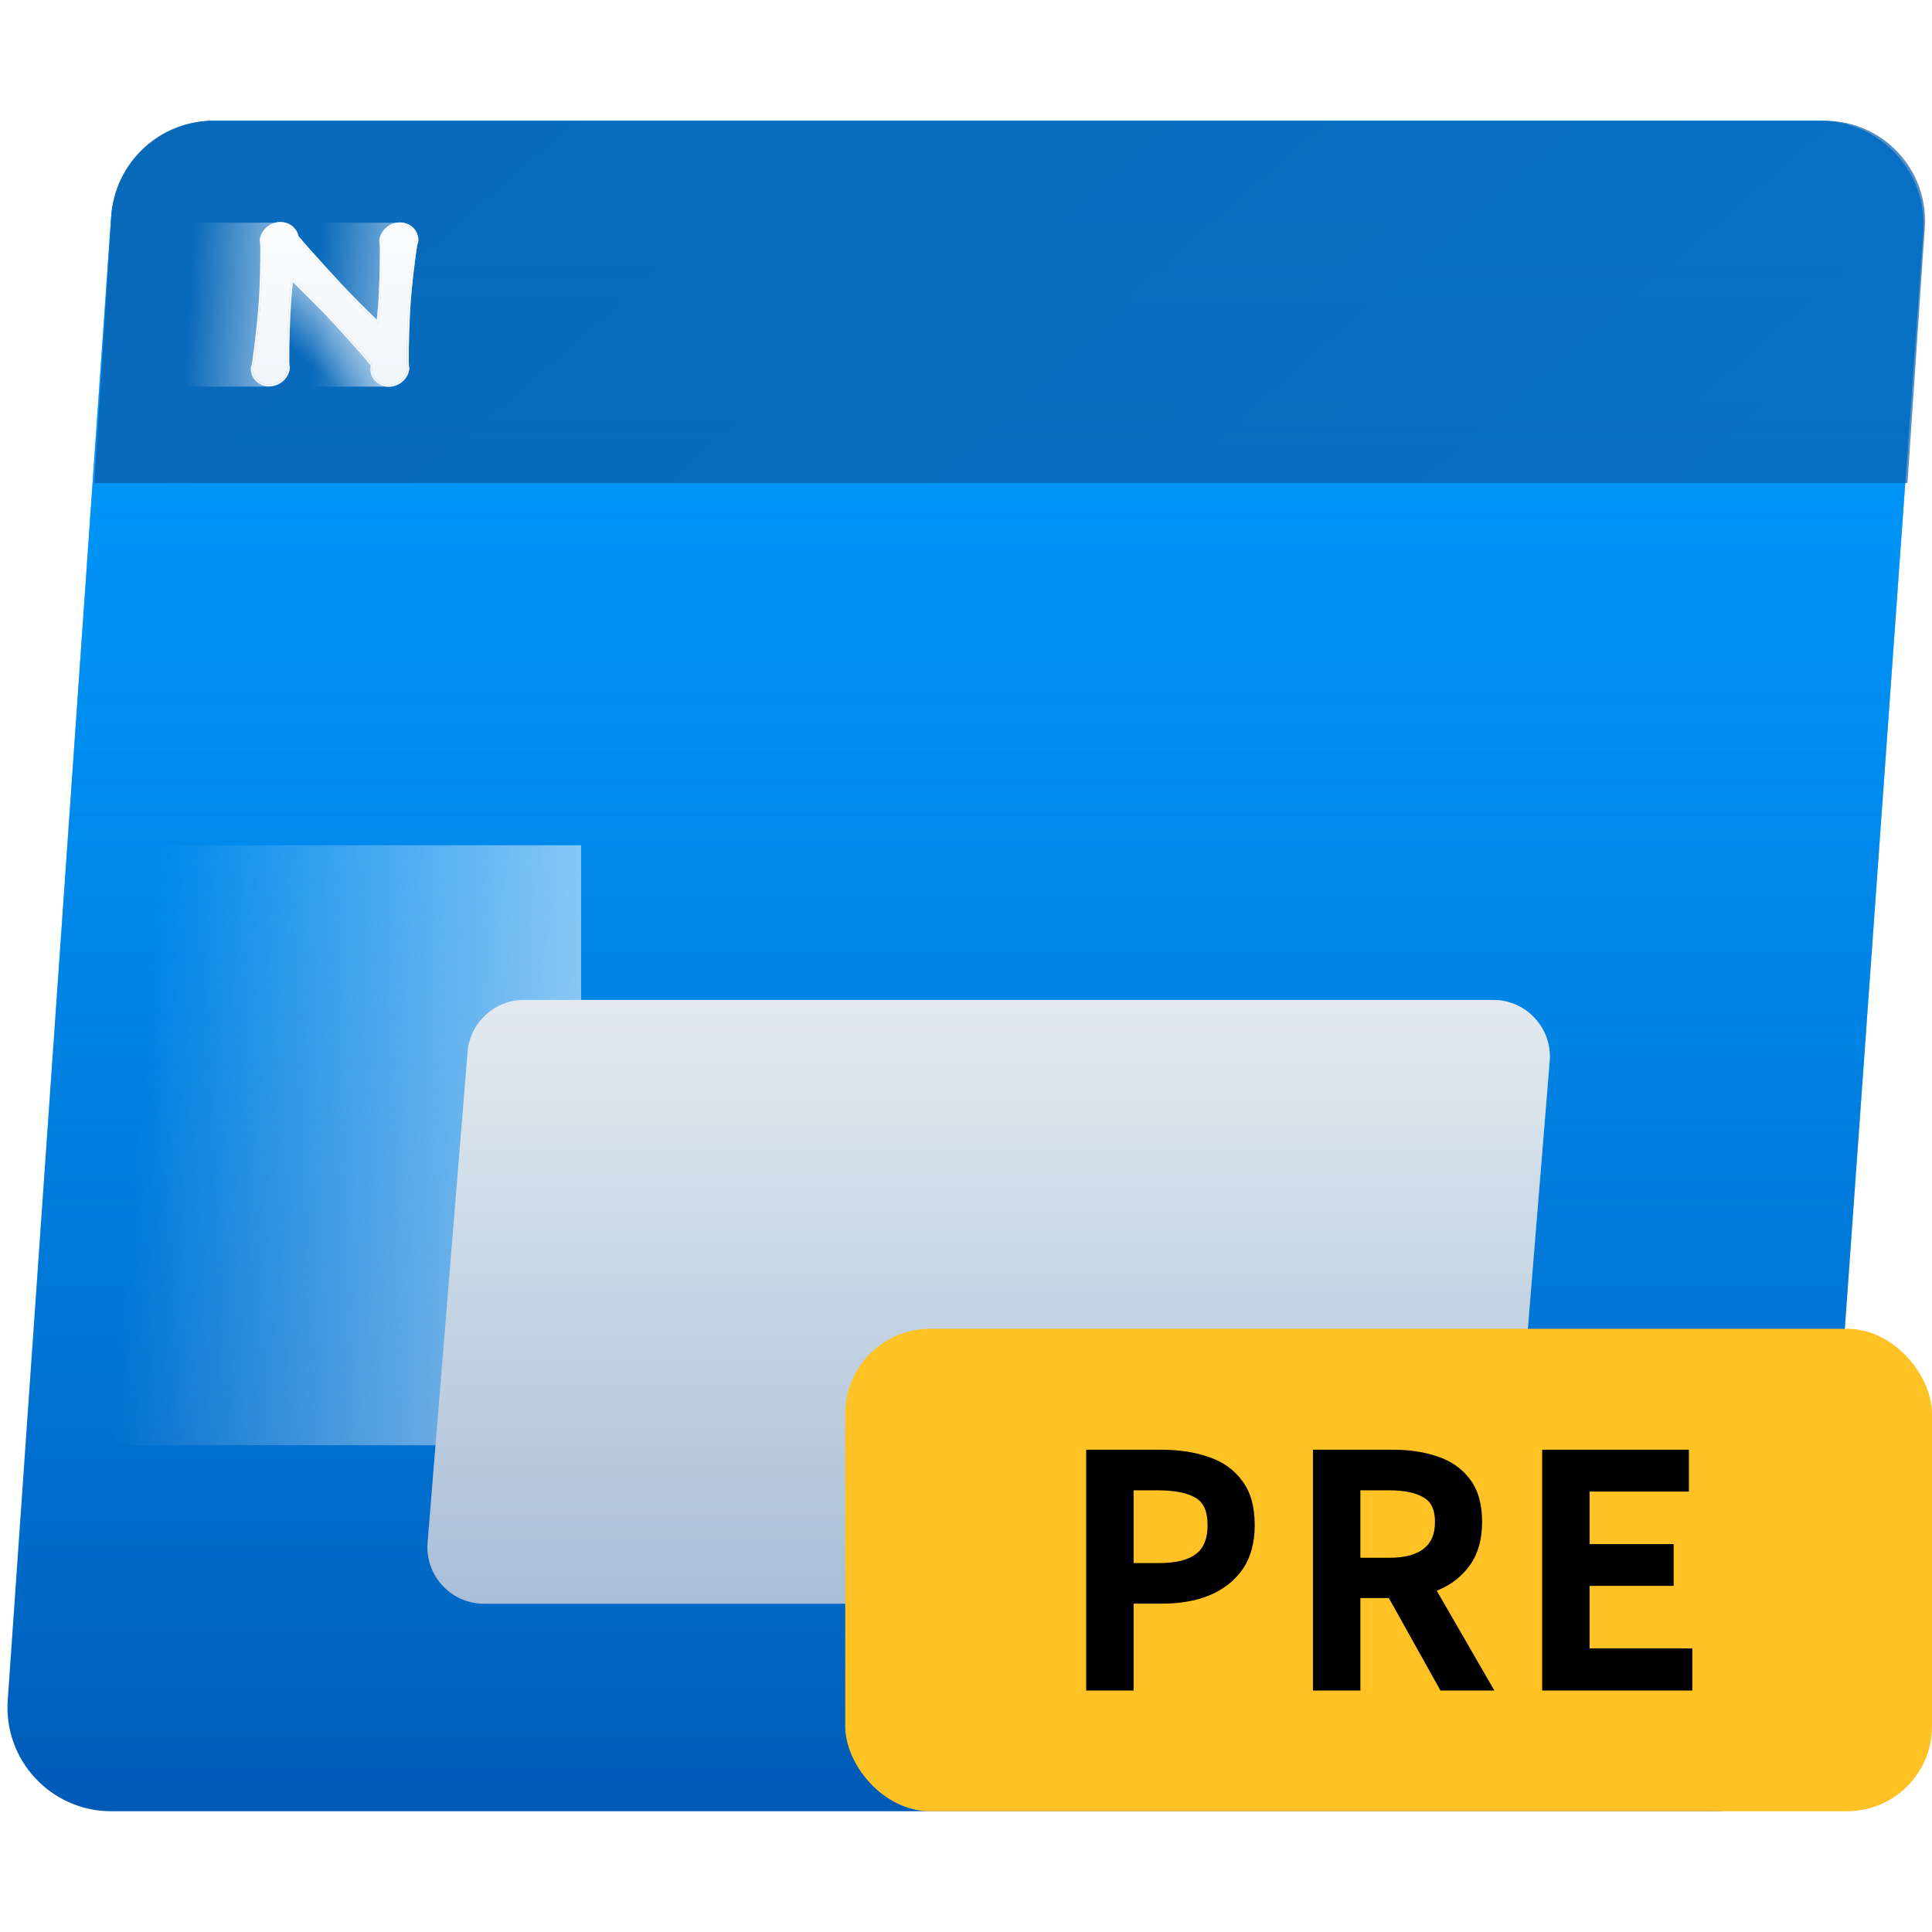 <svg xmlns="http://www.w3.org/2000/svg" width="1024" height="1024" fill="none" viewBox="0 0 1024 1024"><g clip-path="url(#clip0_348_38)"><path fill="url(#paint0_linear_348_38)" d="M58.877 115.176C60.886 86.354 84.852 64 113.744 64H964.466C996.385 64 1021.6 91.081 1019.33 122.919L963.184 908.919C961.128 937.7 937.179 960 908.324 960H58.966C27.085 960 1.883 932.98 4.1 901.176L58.877 115.176Z"/><path fill="url(#paint1_linear_348_38)" fill-opacity=".45" d="M58.877 115.176C60.886 86.354 84.852 64 113.744 64H964.466C996.385 64 1021.6 91.081 1019.33 122.919L963.184 908.919C961.128 937.7 937.179 960 908.324 960H58.966C27.085 960 1.883 932.98 4.1 901.176L58.877 115.176Z"/><path fill="url(#paint2_linear_348_38)" fill-opacity=".3" d="M58.877 115.176C60.886 86.354 84.852 64 113.744 64H964.466C996.385 64 1021.6 91.081 1019.33 122.919L963.184 908.919C961.128 937.7 937.179 960 908.324 960H58.966C27.085 960 1.883 932.98 4.1 901.176L58.877 115.176Z"/><path fill="url(#paint3_linear_348_38)" fill-opacity=".7" d="M50 256H1011L1020.17 120.58C1022.24 89.97 997.97 64 967.29 64H112.9C84.409 64 60.82 86.134 59.009 114.567L50 256Z"/><path fill="url(#paint4_linear_348_38)" fill-opacity=".7" d="M14.933 448H308V766H-6L14.933 448Z"/><g filter="url(#filter0_d_348_38)"><g filter="url(#filter1_d_348_38)"><path fill="url(#paint5_linear_348_38)" d="M247.84 475.562C249.109 459.991 262.117 448 277.741 448H791.455C808.985 448 822.78 462.966 821.356 480.438L800.16 740.438C798.891 756.009 785.883 768 770.259 768H256.545C239.015 768 225.22 753.034 226.644 735.562L247.84 475.562Z"/><path fill="#fff" fill-opacity=".35" d="M247.84 475.562C249.109 459.991 262.117 448 277.741 448H791.455C808.985 448 822.78 462.966 821.356 480.438L800.16 740.438C798.891 756.009 785.883 768 770.259 768H256.545C239.015 768 225.22 753.034 226.644 735.562L247.84 475.562Z" style="mix-blend-mode:overlay"/></g></g><g opacity=".9"><path fill="url(#paint6_linear_348_38)" fill-opacity=".7" d="M147 118.027L204.5 204.906H135.5L147 118.027Z"/><path fill="url(#paint7_linear_348_38)" fill-opacity=".7" d="M214 118.027L206 204.906H152L162.5 118.027H214Z"/><path fill="url(#paint8_linear_348_38)" fill-opacity=".7" d="M147 118.027L143 204.906H85L95.5 118.027H147Z"/></g><path fill="url(#paint9_linear_348_38)" fill-rule="evenodd" d="M138.169 127.439C138.13 127.853 138.468 128.643 138.49 130.839L138.169 127.439Z" clip-rule="evenodd"/><path fill="#fff" fill-opacity=".9" fill-rule="evenodd" d="M138.169 127.439C138.13 127.853 138.468 128.643 138.49 130.839L138.169 127.439Z" clip-rule="evenodd" style="mix-blend-mode:overlay"/><path fill="url(#paint10_linear_348_38)" fill-rule="evenodd" d="M201.526 127.651C201.496 127.907 201.825 128.855 201.847 131.051L201.526 127.651Z" clip-rule="evenodd"/><path fill="#fff" fill-opacity=".9" fill-rule="evenodd" d="M201.526 127.651C201.496 127.907 201.825 128.855 201.847 131.051L201.526 127.651Z" clip-rule="evenodd" style="mix-blend-mode:overlay"/><path fill="url(#paint11_linear_348_38)" d="M142.614 204.295C148.055 204.325 152.765 200.086 153.135 194.827C152.947 194.826 152.843 193.733 152.815 191.707C152.696 183.083 153.178 168.762 153.794 159.997C154.005 157.007 154.389 152.886 154.864 148.455C155.869 149.44 156.885 150.439 157.896 151.437C163.85 157.315 169.628 163.144 172.06 165.681C178.011 171.887 191 186.198 196.372 192.858L196.441 192.943C196.634 193.184 196.812 193.408 196.975 193.617C196.883 194.047 196.82 194.485 196.789 194.932C196.419 200.19 200.53 204.477 205.971 204.507C211.412 204.537 216.122 200.298 216.492 195.039C216.304 195.038 216.2 193.945 216.172 191.919C216.053 183.295 216.535 168.973 217.151 160.209C217.644 153.212 219.086 140.03 220.425 131.152C220.755 128.958 221.212 128.014 221.224 127.758C221.468 122.599 217.396 118.428 212.03 118.399C206.664 118.37 202.008 122.493 201.526 127.651C201.496 127.907 201.825 128.855 201.847 131.051C201.936 139.937 201.523 153.124 201.03 160.121C200.82 163.109 200.503 166.741 200.124 170.573C199.084 169.567 198.031 168.541 196.98 167.514C192.039 162.677 187.179 157.796 184.235 154.726C179.633 149.926 163.779 132.69 157.71 125.371C157.533 124.473 157.221 123.626 156.793 122.849C155.264 120.074 152.257 118.207 148.673 118.187C143.307 118.158 138.651 122.281 138.169 127.439C138.13 127.853 138.468 128.643 138.49 130.839C138.579 139.725 138.166 152.912 137.673 159.909C137.057 168.674 135.523 182.99 134.191 191.606C133.878 193.63 133.62 194.721 133.432 194.72C133.062 199.978 137.173 204.266 142.614 204.295Z"/><path fill="#fff" fill-opacity=".9" d="M142.614 204.295C148.055 204.325 152.765 200.086 153.135 194.827C152.947 194.826 152.843 193.733 152.815 191.707C152.696 183.083 153.178 168.762 153.794 159.997C154.005 157.007 154.389 152.886 154.864 148.455C155.869 149.44 156.885 150.439 157.896 151.437C163.85 157.315 169.628 163.144 172.06 165.681C178.011 171.887 191 186.198 196.372 192.858L196.441 192.943C196.634 193.184 196.812 193.408 196.975 193.617C196.883 194.047 196.82 194.485 196.789 194.932C196.419 200.19 200.53 204.477 205.971 204.507C211.412 204.537 216.122 200.298 216.492 195.039C216.304 195.038 216.2 193.945 216.172 191.919C216.053 183.295 216.535 168.973 217.151 160.209C217.644 153.212 219.086 140.03 220.425 131.152C220.755 128.958 221.212 128.014 221.224 127.758C221.468 122.599 217.396 118.428 212.03 118.399C206.664 118.37 202.008 122.493 201.526 127.651C201.496 127.907 201.825 128.855 201.847 131.051C201.936 139.937 201.523 153.124 201.03 160.121C200.82 163.109 200.503 166.741 200.124 170.573C199.084 169.567 198.031 168.541 196.98 167.514C192.039 162.677 187.179 157.796 184.235 154.726C179.633 149.926 163.779 132.69 157.71 125.371C157.533 124.473 157.221 123.626 156.793 122.849C155.264 120.074 152.257 118.207 148.673 118.187C143.307 118.158 138.651 122.281 138.169 127.439C138.13 127.853 138.468 128.643 138.49 130.839C138.579 139.725 138.166 152.912 137.673 159.909C137.057 168.674 135.523 182.99 134.191 191.606C133.878 193.63 133.62 194.721 133.432 194.72C133.062 199.978 137.173 204.266 142.614 204.295Z" style="mix-blend-mode:overlay"/><path stroke="url(#paint12_linear_348_38)" d="M138.166 127.439L138.169 127.439M138.169 127.439C138.13 127.853 138.468 128.643 138.49 130.839C138.579 139.725 138.166 152.912 137.673 159.909C137.057 168.674 135.523 182.99 134.191 191.606C133.878 193.63 133.62 194.721 133.432 194.72C133.062 199.978 137.173 204.266 142.614 204.295C148.055 204.325 152.765 200.086 153.135 194.827C152.947 194.826 152.843 193.733 152.815 191.707C152.696 183.083 153.178 168.762 153.794 159.997C154.005 157.007 154.389 152.886 154.864 148.455C155.869 149.44 156.885 150.439 157.896 151.437C163.85 157.315 169.628 163.144 172.06 165.681C178.011 171.887 191 186.198 196.372 192.858M138.169 127.439C138.651 122.281 143.307 118.158 148.673 118.187C152.257 118.207 155.264 120.074 156.793 122.849C157.221 123.626 157.533 124.473 157.71 125.371C163.779 132.69 179.633 149.926 184.235 154.726C187.179 157.796 192.039 162.677 196.98 167.514C198.031 168.541 199.084 169.567 200.124 170.573C200.503 166.741 200.82 163.109 201.03 160.121C201.523 153.124 201.936 139.937 201.847 131.051C201.825 128.855 201.496 127.907 201.526 127.651M201.523 127.651L201.526 127.651M221.227 127.758L221.224 127.758M201.526 127.651C202.008 122.493 206.664 118.37 212.03 118.399C217.396 118.428 221.468 122.599 221.224 127.758M221.224 127.758C221.212 128.014 220.755 128.958 220.425 131.152C219.086 140.03 217.644 153.212 217.151 160.209C216.535 168.973 216.053 183.295 216.172 191.919C216.2 193.945 216.304 195.038 216.492 195.039C216.122 200.298 211.412 204.537 205.971 204.507C200.53 204.477 196.419 200.19 196.789 194.932C196.82 194.485 196.883 194.047 196.975 193.617C196.812 193.408 196.634 193.184 196.441 192.943M196.441 192.943C196.418 192.915 196.395 192.887 196.372 192.858M196.441 192.943L196.372 192.858"/><path stroke="#fff" stroke-opacity=".9" d="M138.166 127.439L138.169 127.439M138.169 127.439C138.13 127.853 138.468 128.643 138.49 130.839C138.579 139.725 138.166 152.912 137.673 159.909C137.057 168.674 135.523 182.99 134.191 191.606C133.878 193.63 133.62 194.721 133.432 194.72C133.062 199.978 137.173 204.266 142.614 204.295C148.055 204.325 152.765 200.086 153.135 194.827C152.947 194.826 152.843 193.733 152.815 191.707C152.696 183.083 153.178 168.762 153.794 159.997C154.005 157.007 154.389 152.886 154.864 148.455C155.869 149.44 156.885 150.439 157.896 151.437C163.85 157.315 169.628 163.144 172.06 165.681C178.011 171.887 191 186.198 196.372 192.858M138.169 127.439C138.651 122.281 143.307 118.158 148.673 118.187C152.257 118.207 155.264 120.074 156.793 122.849C157.221 123.626 157.533 124.473 157.71 125.371C163.779 132.69 179.633 149.926 184.235 154.726C187.179 157.796 192.039 162.677 196.98 167.514C198.031 168.541 199.084 169.567 200.124 170.573C200.503 166.741 200.82 163.109 201.03 160.121C201.523 153.124 201.936 139.937 201.847 131.051C201.825 128.855 201.496 127.907 201.526 127.651M201.523 127.651L201.526 127.651M221.227 127.758L221.224 127.758M201.526 127.651C202.008 122.493 206.664 118.37 212.03 118.399C217.396 118.428 221.468 122.599 221.224 127.758M221.224 127.758C221.212 128.014 220.755 128.958 220.425 131.152C219.086 140.03 217.644 153.212 217.151 160.209C216.535 168.973 216.053 183.295 216.172 191.919C216.2 193.945 216.304 195.038 216.492 195.039C216.122 200.298 211.412 204.537 205.971 204.507C200.53 204.477 196.419 200.19 196.789 194.932C196.82 194.485 196.883 194.047 196.975 193.617C196.812 193.408 196.634 193.184 196.441 192.943M196.441 192.943C196.418 192.915 196.395 192.887 196.372 192.858M196.441 192.943L196.372 192.858" style="mix-blend-mode:overlay"/><rect width="576" height="255.717" x="448" y="704.283" fill="#FFC225" rx="45"/><path fill="#000" d="M578.701 893V771.395H615.496C624.626 771.395 632.656 772.605 639.586 775.025C646.516 777.335 651.961 781.185 655.921 786.575C659.991 791.855 662.026 799.115 662.026 808.355C662.026 817.155 660.046 824.415 656.086 830.135C652.126 835.745 646.681 839.98 639.751 842.84C632.931 845.59 625.066 846.965 616.156 846.965H597.841V893H578.701ZM597.841 831.455H614.506C624.076 831.455 631.226 829.585 635.956 825.845C640.686 822.105 643.051 816.275 643.051 808.355C643.051 800.215 640.576 794.605 635.626 791.525C630.676 788.445 623.361 786.905 613.681 786.905H597.841V831.455ZM698.893 893V771.395H738.658C747.018 771.395 754.498 772.55 761.098 774.86C767.698 777.06 772.923 780.745 776.773 785.915C780.623 790.975 782.548 797.905 782.548 806.705C782.548 815.175 780.623 822.16 776.773 827.66C772.923 833.16 767.698 837.285 761.098 840.035C754.498 842.675 747.018 843.995 738.658 843.995H718.033V893H698.893ZM718.033 828.65H736.348C745.148 828.65 751.858 826.835 756.478 823.205C761.208 819.465 763.573 813.965 763.573 806.705C763.573 799.335 761.208 794.22 756.478 791.36C751.858 788.39 745.148 786.905 736.348 786.905H718.033V828.65ZM765.223 893L735.028 838.88L749.218 827.825L786.838 893H765.223ZM820.374 893V771.395H892.149V787.565H839.514V821.39H884.064V837.56H839.514V876.665H893.964V893H820.374Z"/><path fill="#000" d="M578.701 893H575.701V896H578.701V893ZM578.701 771.395V768.395H575.701V771.395H578.701ZM639.586 775.025L638.596 777.857L638.617 777.864L638.637 777.871L639.586 775.025ZM655.921 786.575L653.503 788.351L653.523 788.379L653.544 788.407L655.921 786.575ZM656.086 830.135L658.536 831.865L658.544 831.854L658.552 831.843L656.086 830.135ZM639.751 842.84L640.872 845.622L640.884 845.618L640.895 845.613L639.751 842.84ZM597.841 846.965V843.965H594.841V846.965H597.841ZM597.841 893V896H600.841V893H597.841ZM597.841 831.455H594.841V834.455H597.841V831.455ZM635.956 825.845L637.816 828.198L635.956 825.845ZM635.626 791.525L637.21 788.978L635.626 791.525ZM597.841 786.905V783.905H594.841V786.905H597.841ZM581.701 893V771.395H575.701V893H581.701ZM578.701 774.395H615.496V768.395H578.701V774.395ZM615.496 774.395C624.368 774.395 632.051 775.572 638.596 777.857L640.575 772.193C633.26 769.638 624.883 768.395 615.496 768.395V774.395ZM638.637 777.871C645.035 780.004 649.944 783.507 653.503 788.351L658.338 784.799C653.977 778.863 647.996 774.666 640.534 772.179L638.637 777.871ZM653.544 788.407C657.079 792.992 659.026 799.526 659.026 808.355H665.026C665.026 798.704 662.902 790.718 658.297 784.743L653.544 788.407ZM659.026 808.355C659.026 816.707 657.15 823.328 653.619 828.427L658.552 831.843C662.941 825.502 665.026 817.603 665.026 808.355H659.026ZM653.635 828.405C650.032 833.508 645.061 837.403 638.606 840.067L640.895 845.613C648.3 842.557 654.219 837.982 658.536 831.865L653.635 828.405ZM638.629 840.058C632.232 842.637 624.76 843.965 616.156 843.965V849.965C625.371 849.965 633.629 848.543 640.872 845.622L638.629 840.058ZM616.156 843.965H597.841V849.965H616.156V843.965ZM594.841 846.965V893H600.841V846.965H594.841ZM597.841 890H578.701V896H597.841V890ZM597.841 834.455H614.506V828.455H597.841V834.455ZM614.506 834.455C624.38 834.455 632.325 832.54 637.816 828.198L634.095 823.492C630.126 826.63 623.771 828.455 614.506 828.455V834.455ZM637.816 828.198C643.479 823.721 646.051 816.882 646.051 808.355H640.051C640.051 815.668 637.893 820.489 634.095 823.492L637.816 828.198ZM646.051 808.355C646.051 799.632 643.367 792.808 637.21 788.978L634.041 794.072C637.784 796.402 640.051 800.798 640.051 808.355H646.051ZM637.21 788.978C631.566 785.466 623.59 783.905 613.681 783.905V789.905C623.131 789.905 629.785 791.424 634.041 794.072L637.21 788.978ZM613.681 783.905H597.841V789.905H613.681V783.905ZM594.841 786.905V831.455H600.841V786.905H594.841ZM698.893 893H695.893V896H698.893V893ZM698.893 771.395V768.395H695.893V771.395H698.893ZM761.098 774.86L760.107 777.692L760.128 777.699L760.149 777.706L761.098 774.86ZM776.773 785.915L774.367 787.707L774.376 787.719L774.385 787.732L776.773 785.915ZM776.773 827.66L774.315 825.94V825.94L776.773 827.66ZM761.098 840.035L762.212 842.82L762.232 842.812L762.252 842.804L761.098 840.035ZM718.033 843.995V840.995H715.033V843.995H718.033ZM718.033 893V896H721.033V893H718.033ZM718.033 828.65H715.033V831.65H718.033V828.65ZM756.478 823.205L758.331 825.564L758.338 825.558L756.478 823.205ZM756.478 791.36L754.855 793.884L754.89 793.906L754.925 793.927L756.478 791.36ZM718.033 786.905V783.905H715.033V786.905H718.033ZM765.223 893L762.603 894.462L763.461 896H765.223V893ZM735.028 838.88L733.184 836.513L731.154 838.095L732.408 840.342L735.028 838.88ZM749.218 827.825L751.816 826.325L750.093 823.34L747.374 825.458L749.218 827.825ZM786.838 893V896H792.033L789.436 891.5L786.838 893ZM701.893 893V771.395H695.893V893H701.893ZM698.893 774.395H738.658V768.395H698.893V774.395ZM738.658 774.395C746.744 774.395 753.881 775.512 760.107 777.692L762.089 772.028C755.115 769.588 747.291 768.395 738.658 768.395V774.395ZM760.149 777.706C766.215 779.728 770.913 783.069 774.367 787.707L779.179 784.123C774.933 778.421 769.18 774.392 762.046 772.014L760.149 777.706ZM774.385 787.732C777.71 792.102 779.548 798.314 779.548 806.705H785.548C785.548 797.496 783.535 789.848 779.16 784.098L774.385 787.732ZM779.548 806.705C779.548 814.721 777.729 821.062 774.315 825.94L779.23 829.38C783.516 823.258 785.548 815.629 785.548 806.705H779.548ZM774.315 825.94C770.813 830.943 766.054 834.72 759.944 837.266L762.252 842.804C769.341 839.85 775.033 835.377 779.23 829.38L774.315 825.94ZM759.984 837.25C753.794 839.725 746.702 840.995 738.658 840.995V846.995C747.333 846.995 755.201 845.625 762.212 842.82L759.984 837.25ZM738.658 840.995H718.033V846.995H738.658V840.995ZM715.033 843.995V893H721.033V843.995H715.033ZM718.033 890H698.893V896H718.033V890ZM718.033 831.65H736.348V825.65H718.033V831.65ZM736.348 831.65C745.5 831.65 752.977 829.771 758.331 825.564L754.624 820.846C750.739 823.899 744.796 825.65 736.348 825.65V831.65ZM758.338 825.558C763.937 821.132 766.573 814.674 766.573 806.705H760.573C760.573 813.256 758.479 817.798 754.617 820.852L758.338 825.558ZM766.573 806.705C766.573 798.68 763.952 792.373 758.03 788.793L754.925 793.927C758.464 796.067 760.573 799.99 760.573 806.705H766.573ZM758.1 788.836C752.786 785.42 745.408 783.905 736.348 783.905V789.905C744.888 789.905 750.93 791.36 754.855 793.884L758.1 788.836ZM736.348 783.905H718.033V789.905H736.348V783.905ZM715.033 786.905V828.65H721.033V786.905H715.033ZM767.843 891.538L737.648 837.418L732.408 840.342L762.603 894.462L767.843 891.538ZM736.871 841.247L751.061 830.192L747.374 825.458L733.184 836.513L736.871 841.247ZM746.619 829.325L784.239 894.5L789.436 891.5L751.816 826.325L746.619 829.325ZM786.838 890H765.223V896H786.838V890ZM820.374 893H817.374V896H820.374V893ZM820.374 771.395V768.395H817.374V771.395H820.374ZM892.149 771.395H895.149V768.395H892.149V771.395ZM892.149 787.565V790.565H895.149V787.565H892.149ZM839.514 787.565V784.565H836.514V787.565H839.514ZM839.514 821.39H836.514V824.39H839.514V821.39ZM884.064 821.39H887.064V818.39H884.064V821.39ZM884.064 837.56V840.56H887.064V837.56H884.064ZM839.514 837.56V834.56H836.514V837.56H839.514ZM839.514 876.665H836.514V879.665H839.514V876.665ZM893.964 876.665H896.964V873.665H893.964V876.665ZM893.964 893V896H896.964V893H893.964ZM823.374 893V771.395H817.374V893H823.374ZM820.374 774.395H892.149V768.395H820.374V774.395ZM889.149 771.395V787.565H895.149V771.395H889.149ZM892.149 784.565H839.514V790.565H892.149V784.565ZM836.514 787.565V821.39H842.514V787.565H836.514ZM839.514 824.39H884.064V818.39H839.514V824.39ZM881.064 821.39V837.56H887.064V821.39H881.064ZM884.064 834.56H839.514V840.56H884.064V834.56ZM836.514 837.56V876.665H842.514V837.56H836.514ZM839.514 879.665H893.964V873.665H839.514V879.665ZM890.964 876.665V893H896.964V876.665H890.964ZM893.964 890H820.374V896H893.964V890Z"/></g><defs><filter id="filter0_d_348_38" width="602.914" height="328" x="222.543" y="447" color-interpolation-filters="sRGB" filterUnits="userSpaceOnUse"><feFlood flood-opacity="0" result="BackgroundImageFix"/><feColorMatrix in="SourceAlpha" result="hardAlpha" type="matrix" values="0 0 0 0 0 0 0 0 0 0 0 0 0 0 0 0 0 0 127 0"/><feOffset dy="3"/><feGaussianBlur stdDeviation="2"/><feComposite in2="hardAlpha" operator="out"/><feColorMatrix type="matrix" values="0 0 0 0 0 0 0 0 0 0 0 0 0 0 0 0 0 0 0.18 0"/><feBlend in2="BackgroundImageFix" mode="normal" result="effect1_dropShadow_348_38"/><feBlend in="SourceGraphic" in2="effect1_dropShadow_348_38" mode="normal" result="shape"/></filter><filter id="filter1_d_348_38" width="750.914" height="477" x="148.543" y="448" color-interpolation-filters="sRGB" filterUnits="userSpaceOnUse"><feFlood flood-opacity="0" result="BackgroundImageFix"/><feColorMatrix in="SourceAlpha" result="hardAlpha" type="matrix" values="0 0 0 0 0 0 0 0 0 0 0 0 0 0 0 0 0 0 127 0"/><feOffset dy="79"/><feGaussianBlur stdDeviation="39"/><feComposite in2="hardAlpha" operator="out"/><feColorMatrix type="matrix" values="0 0 0 0 0 0 0 0 0 0 0 0 0 0 0 0 0 0 0.25 0"/><feBlend in2="BackgroundImageFix" mode="normal" result="effect1_dropShadow_348_38"/><feBlend in="SourceGraphic" in2="effect1_dropShadow_348_38" mode="normal" result="shape"/></filter><linearGradient id="paint0_linear_348_38" x1="511.768" x2="511.768" y1="64" y2="960" gradientUnits="userSpaceOnUse"><stop stop-color="#0091FF"/><stop offset="1" stop-color="#005AB6"/></linearGradient><linearGradient id="paint1_linear_348_38" x1="511.768" x2="511.768" y1="64" y2="960" gradientUnits="userSpaceOnUse"><stop stop-color="#0085FF"/><stop offset="1" stop-color="#0085FF" stop-opacity="0"/></linearGradient><linearGradient id="paint2_linear_348_38" x1="511.768" x2="511.768" y1="64" y2="960" gradientUnits="userSpaceOnUse"><stop stop-color="#00C2FF"/><stop offset="1" stop-color="#00D1FF" stop-opacity="0"/></linearGradient><linearGradient id="paint3_linear_348_38" x1="966" x2="112.792" y1="1005.53" y2="34.154" gradientUnits="userSpaceOnUse"><stop stop-color="#0669BC"/><stop offset="1" stop-color="#0D549C"/></linearGradient><linearGradient id="paint4_linear_348_38" x1="349.316" x2="60.797" y1="766" y2="741.843" gradientUnits="userSpaceOnUse"><stop stop-color="#F9FCFF"/><stop offset="1" stop-color="#fff" stop-opacity="0"/></linearGradient><linearGradient id="paint5_linear_348_38" x1="524" x2="524" y1="448" y2="768" gradientUnits="userSpaceOnUse"><stop stop-color="#D3DFE6"/><stop offset="1" stop-color="#7B9CC2"/></linearGradient><linearGradient id="paint6_linear_348_38" x1="183.5" x2="161.018" y1="165.203" y2="189.926" gradientUnits="userSpaceOnUse"><stop stop-color="#F9FCFF"/><stop offset="1" stop-color="#fff" stop-opacity="0"/></linearGradient><linearGradient id="paint7_linear_348_38" x1="222.158" x2="164.999" y1="204.906" y2="201.447" gradientUnits="userSpaceOnUse"><stop stop-color="#F9FCFF"/><stop offset="1" stop-color="#fff" stop-opacity="0"/></linearGradient><linearGradient id="paint8_linear_348_38" x1="155.158" x2="97.999" y1="204.906" y2="201.447" gradientUnits="userSpaceOnUse"><stop stop-color="#F9FCFF"/><stop offset="1" stop-color="#fff" stop-opacity="0"/></linearGradient><linearGradient id="paint9_linear_348_38" x1="180.356" x2="179.886" y1="118.226" y2="204.498" gradientUnits="userSpaceOnUse"><stop stop-color="#D3DFE6"/><stop offset="1" stop-color="#7B9CC2"/></linearGradient><linearGradient id="paint10_linear_348_38" x1="180.356" x2="179.886" y1="118.226" y2="204.498" gradientUnits="userSpaceOnUse"><stop stop-color="#D3DFE6"/><stop offset="1" stop-color="#7B9CC2"/></linearGradient><linearGradient id="paint11_linear_348_38" x1="180.356" x2="179.886" y1="118.226" y2="204.498" gradientUnits="userSpaceOnUse"><stop stop-color="#D3DFE6"/><stop offset="1" stop-color="#7B9CC2"/></linearGradient><linearGradient id="paint12_linear_348_38" x1="180.356" x2="179.886" y1="118.226" y2="204.498" gradientUnits="userSpaceOnUse"><stop stop-color="#D3DFE6"/><stop offset="1" stop-color="#7B9CC2"/></linearGradient><clipPath id="clip0_348_38"><rect width="1024" height="1024" fill="#fff"/></clipPath></defs></svg>